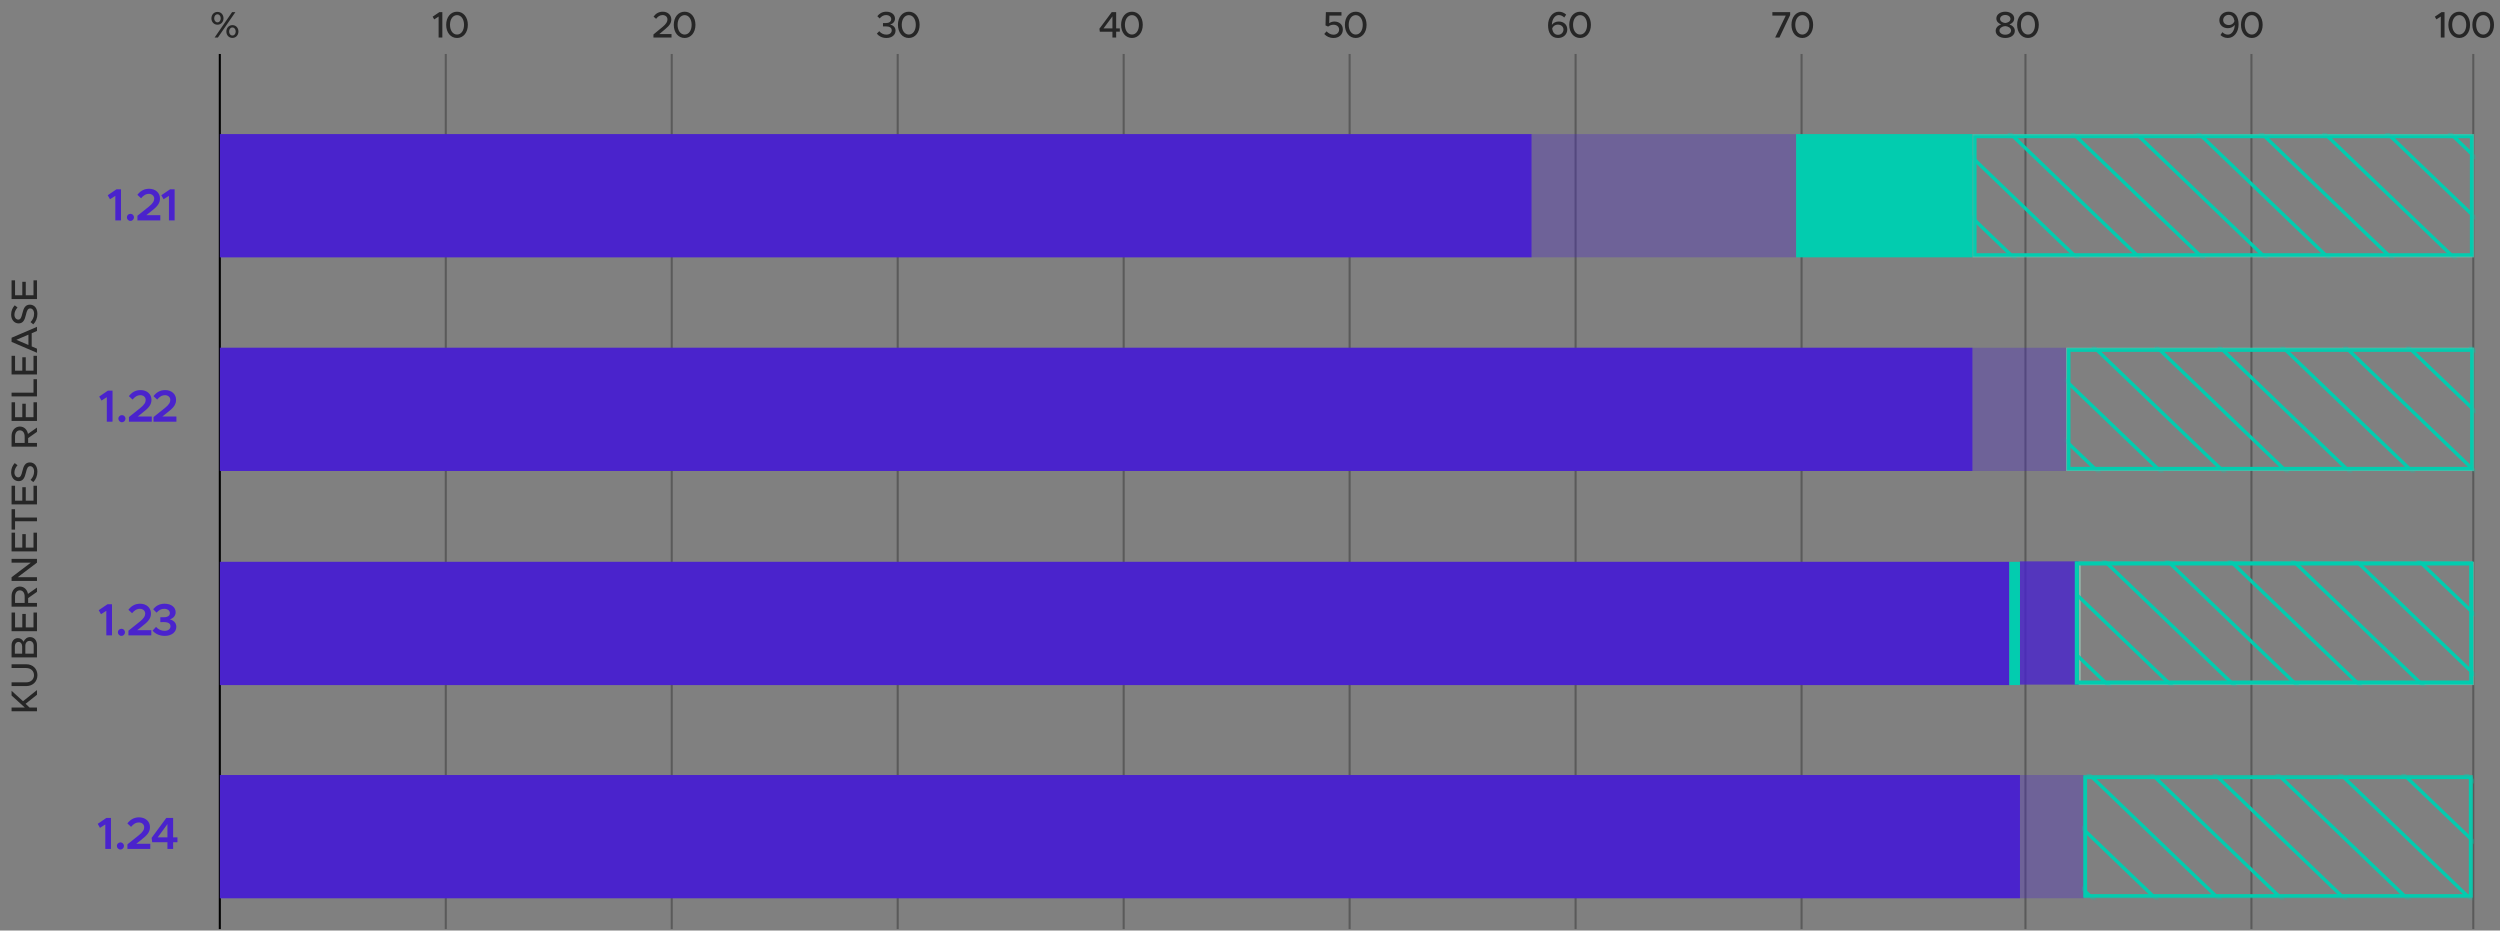 <svg width="1217" height="453" fill="none" xmlns="http://www.w3.org/2000/svg"><rect width="100%" height="100%" fill="#808080" stroke="none"/><path d="M18 346.243v-1.818h-3.618l-1.926-1.818L18 338.215v-2.286l-6.804 5.418-5.562-5.076v2.304l6.444 5.85H5.634v1.818H18zm.216-17.572c0-3.096-2.25-5.31-5.418-5.31H5.634v1.836h7.128c2.214 0 3.798 1.44 3.798 3.474 0 2.052-1.584 3.492-3.798 3.492H5.634v1.818h7.164c3.168 0 5.418-2.196 5.418-5.31zM18 320.017v-6.084c0-2.214-1.386-3.798-3.366-3.798-1.368 0-2.484.828-3.186 2.25-.63-1.116-1.44-1.746-2.736-1.746-1.8 0-3.078 1.44-3.078 3.51v5.868H18zm-7.218-1.818H7.236v-3.582c0-1.242.756-2.124 1.782-2.124s1.764.882 1.764 2.124v3.582zm5.616 0H12.33v-3.87c0-1.368.846-2.34 2.034-2.34 1.188 0 2.034.972 2.034 2.34v3.87zm-9.072-20.034H5.634v9.09H18v-9.09h-1.692v7.254h-3.762v-6.552h-1.692v6.552H7.326v-7.254zm2.34-12.638c-2.358 0-4.032 1.998-4.032 4.59v5.202H18v-1.818h-4.302v-2.358L18 288.119v-2.088l-4.392 3.078c-.36-2.088-1.89-3.582-3.942-3.582zm-2.34 7.974v-3.114c0-1.782.882-3.006 2.34-3.006 1.458 0 2.34 1.224 2.34 3.006v3.114h-4.68zM18 282.804v-1.818H8.622L18 273.894v-1.836H5.634v1.836h9.378l-9.378 7.092v1.818H18zM7.326 259.317H5.634v9.09H18v-9.09h-1.692v7.254h-3.762v-6.552h-1.692v6.552H7.326v-7.254zM18 253.754v-1.818H7.326v-4.05H5.634v9.936h1.692v-4.068H18zM7.326 236.466H5.634v9.09H18v-9.09h-1.692v7.254h-3.762v-6.552h-1.692v6.552H7.326v-7.254zm10.872-6.86c0-2.916-1.584-4.5-3.672-4.5-2.214 0-3.042 1.71-3.618 4.176-.486 2.034-.882 3.096-2.034 3.096-.99 0-1.854-.972-1.854-2.358 0-1.26.558-2.502 1.512-3.546l-1.368-1.044c-1.062 1.188-1.746 2.61-1.746 4.5 0 2.502 1.548 4.302 3.618 4.302 2.232 0 2.988-1.674 3.582-4.194.468-2.07.918-3.096 2.088-3.096.99 0 1.89.882 1.89 2.592 0 1.674-.684 2.97-1.728 4.068l1.35 1.08c1.26-1.296 1.98-3.006 1.98-5.076zm-8.532-21.967c-2.358 0-4.032 1.998-4.032 4.59v5.202H18v-1.818h-4.302v-2.358L18 210.231v-2.088l-4.392 3.078c-.36-2.088-1.89-3.582-3.942-3.582zm-2.34 7.974v-3.114c0-1.782.882-3.006 2.34-3.006 1.458 0 2.34 1.224 2.34 3.006v3.114h-4.68zm0-19.788H5.634v9.09H18v-9.09h-1.692v7.254h-3.762v-6.552h-1.692v6.552H7.326v-7.254zm8.982-4.664H5.634v1.818H18v-8.37h-1.692v6.552zm-8.982-17.959H5.634v9.09H18v-9.09h-1.692v7.254h-3.762v-6.552h-1.692v6.552H7.326v-7.254zM18 161.122v-2.016l-12.366 5.31v2.016L18 171.742v-2.016l-2.574-1.098v-6.408L18 161.122zm-4.158 6.822l-5.868-2.52 5.868-2.52v5.04zm4.356-15.137c0-2.916-1.584-4.5-3.672-4.5-2.214 0-3.042 1.71-3.618 4.176-.486 2.034-.882 3.096-2.034 3.096-.99 0-1.854-.972-1.854-2.358 0-1.26.558-2.502 1.512-3.546l-1.368-1.044c-1.062 1.188-1.746 2.61-1.746 4.5 0 2.502 1.548 4.302 3.618 4.302 2.232 0 2.988-1.674 3.582-4.194.468-2.07.918-3.096 2.088-3.096.99 0 1.89.882 1.89 2.592 0 1.674-.684 2.97-1.728 4.068l1.35 1.08c1.26-1.296 1.98-3.006 1.98-5.076zM7.326 136.481H5.634v9.09H18v-9.09h-1.692v7.254h-3.762v-6.552h-1.692v6.552H7.326v-7.254z" fill="#000" fill-opacity=".7"/><path d="M217 452.275v-426m110 426v-426m110 426v-426m110 426v-426m657 426v-426m-437 426v-426m110 426v-426m219 426v-426m-110 426v-426m-329 426v-426" stroke="#000" stroke-opacity=".3"/><path d="M213.514 18.275h1.818V5.91h-1.458l-3.258 2.214.756 1.314 2.142-1.368v10.206zm8.98.216c3.078 0 5.256-2.646 5.256-6.408 0-3.744-2.178-6.39-5.256-6.39-3.114 0-5.292 2.646-5.292 6.39 0 3.762 2.178 6.408 5.292 6.408zm0-1.674c-2.016 0-3.438-1.962-3.438-4.734 0-2.772 1.422-4.716 3.438-4.716 1.998 0 3.402 1.944 3.402 4.716 0 2.772-1.404 4.734-3.402 4.734zM105.85 12.03c1.746 0 2.952-1.35 2.952-3.114 0-1.728-1.17-3.114-2.934-3.114-1.728 0-2.952 1.368-2.952 3.15 0 1.692 1.188 3.078 2.934 3.078zm-1.386 6.246h1.602L114.58 5.91h-1.602l-8.514 12.366zm1.404-7.398c-.9 0-1.602-.828-1.602-1.944 0-1.152.666-1.962 1.584-1.962.936 0 1.602.828 1.602 1.962s-.666 1.944-1.584 1.944zm7.272 7.578c1.71 0 2.934-1.35 2.934-3.132 0-1.692-1.17-3.096-2.934-3.096-1.746 0-2.952 1.404-2.952 3.114 0 1.764 1.224 3.114 2.952 3.114zm0-1.17c-.936 0-1.602-.828-1.602-1.962 0-1.098.648-1.944 1.602-1.944.918 0 1.602.828 1.602 1.962s-.648 1.944-1.602 1.944zm536.003 1.206c2.664 0 4.554-1.638 4.554-4.14 0-2.466-1.854-3.87-4.086-3.87-1.08 0-1.908.36-2.556.792l.108-3.672h5.868V5.91h-7.596l-.18 6.462 1.278.576c.738-.558 1.602-.9 2.628-.9 1.602 0 2.718.954 2.718 2.376 0 1.386-1.098 2.466-2.7 2.466-1.314 0-2.466-.648-3.402-1.638l-1.134 1.296c1.044 1.152 2.538 1.944 4.5 1.944zm10.846 0c3.078 0 5.256-2.646 5.256-6.408 0-3.744-2.178-6.39-5.256-6.39-3.114 0-5.292 2.646-5.292 6.39 0 3.762 2.178 6.408 5.292 6.408zm0-1.674c-2.016 0-3.438-1.962-3.438-4.734 0-2.772 1.422-4.716 3.438-4.716 1.998 0 3.402 1.944 3.402 4.716 0 2.772-1.404 4.734-3.402 4.734zm-228.483 1.674c2.682 0 4.446-1.512 4.446-3.6 0-1.728-1.35-2.664-2.628-2.952 1.296-.396 2.358-1.35 2.358-2.88 0-1.98-1.728-3.366-4.23-3.366-2.016 0-3.42.936-4.374 2.178l1.134 1.116c.864-1.008 1.818-1.656 3.114-1.656 1.44 0 2.52.828 2.52 1.98 0 1.242-1.098 1.926-2.664 1.926l-1.35-.018v1.62h1.35c1.836-.018 2.916.648 2.916 1.926 0 1.242-1.026 2.088-2.628 2.088-1.422 0-2.628-.666-3.456-1.674l-1.17 1.206c.954 1.188 2.556 2.106 4.662 2.106zm10.903 0c3.078 0 5.256-2.646 5.256-6.408 0-3.744-2.178-6.39-5.256-6.39-3.114 0-5.292 2.646-5.292 6.39 0 3.762 2.178 6.408 5.292 6.408zm0-1.674c-2.016 0-3.438-1.962-3.438-4.734 0-2.772 1.422-4.716 3.438-4.716 1.998 0 3.402 1.944 3.402 4.716 0 2.772-1.404 4.734-3.402 4.734zm421.731 1.458h2.088l5.22-10.998V5.91h-8.658v1.692h6.516l-5.166 10.674zm13.233.216c3.078 0 5.256-2.646 5.256-6.408 0-3.744-2.178-6.39-5.256-6.39-3.114 0-5.292 2.646-5.292 6.39 0 3.762 2.178 6.408 5.292 6.408zm0-1.674c-2.016 0-3.438-1.962-3.438-4.734 0-2.772 1.422-4.716 3.438-4.716 1.998 0 3.402 1.944 3.402 4.716 0 2.772-1.404 4.734-3.402 4.734zM1084.86 5.693c-2.61 0-4.48 1.782-4.48 4.158 0 2.448 1.89 3.87 4.16 3.87 1.35 0 2.59-.594 3.34-1.62-.07 2.718-1.47 4.752-3.34 4.752-1.14 0-1.93-.486-2.69-1.188l-.93 1.404c.93.846 2.07 1.422 3.6 1.422 3 0 5.22-2.844 5.22-6.588 0-3.528-1.44-6.21-4.88-6.21zm.09 6.498c-1.49 0-2.72-.918-2.72-2.43 0-1.242 1.01-2.52 2.68-2.52 1.64 0 2.52 1.188 2.83 2.97-.34 1.188-1.42 1.98-2.79 1.98zm11.25 6.3c3.08 0 5.26-2.646 5.26-6.408 0-3.744-2.18-6.39-5.26-6.39-3.11 0-5.29 2.646-5.29 6.39 0 3.762 2.18 6.408 5.29 6.408zm0-1.674c-2.02 0-3.44-1.962-3.44-4.734 0-2.772 1.42-4.716 3.44-4.716 2 0 3.4 1.944 3.4 4.716 0 2.772-1.4 4.734-3.4 4.734zm-778.107 1.458h8.802v-1.692h-5.922l2.898-2.448c2.124-1.728 2.916-3.042 2.916-4.698 0-2.25-1.836-3.744-4.14-3.744-1.962 0-3.42.9-4.5 2.394l1.224 1.08c.864-1.116 1.854-1.836 3.204-1.836 1.224 0 2.34.792 2.34 2.142 0 1.116-.63 2.178-2.286 3.564l-4.536 3.744v1.494zm15.194.216c3.078 0 5.256-2.646 5.256-6.408 0-3.744-2.178-6.39-5.256-6.39-3.114 0-5.292 2.646-5.292 6.39 0 3.762 2.178 6.408 5.292 6.408zm0-1.674c-2.016 0-3.438-1.962-3.438-4.734 0-2.772 1.422-4.716 3.438-4.716 1.998 0 3.402 1.944 3.402 4.716 0 2.772-1.404 4.734-3.402 4.734zm425.509-6.354c-1.35 0-2.592.594-3.348 1.62.072-2.718 1.476-4.752 3.348-4.752 1.134 0 1.926.486 2.682 1.188l.936-1.404c-.936-.846-2.07-1.422-3.6-1.422-3.006 0-5.22 2.844-5.22 6.588 0 3.528 1.44 6.21 4.878 6.21 2.61 0 4.482-1.782 4.482-4.158 0-2.448-1.89-3.87-4.158-3.87zm-.378 6.48c-1.638 0-2.52-1.188-2.826-2.97.342-1.188 1.422-1.98 2.79-1.98 1.494 0 2.718.918 2.718 2.43 0 1.242-1.008 2.52-2.682 2.52zm10.781 1.548c3.078 0 5.256-2.646 5.256-6.408 0-3.744-2.178-6.39-5.256-6.39-3.114 0-5.292 2.646-5.292 6.39 0 3.762 2.178 6.408 5.292 6.408zm0-1.674c-2.016 0-3.438-1.962-3.438-4.734 0-2.772 1.422-4.716 3.438-4.716 1.998 0 3.402 1.944 3.402 4.716 0 2.772-1.404 4.734-3.402 4.734zM541.53 18.275h1.818v-2.844h1.782V13.83h-1.782V5.91h-2.16l-5.994 8.064.198 1.458h6.138v2.844zm-4.338-4.446l4.338-5.85v5.85h-4.338zm13.849 4.662c3.078 0 5.256-2.646 5.256-6.408 0-3.744-2.178-6.39-5.256-6.39-3.114 0-5.292 2.646-5.292 6.39 0 3.762 2.178 6.408 5.292 6.408zm0-1.674c-2.016 0-3.438-1.962-3.438-4.734 0-2.772 1.422-4.716 3.438-4.716 1.998 0 3.402 1.944 3.402 4.716 0 2.772-1.404 4.734-3.402 4.734zm425.117 1.674c2.592 0 4.662-1.332 4.662-3.474 0-1.512-1.134-2.61-2.61-3.132 1.26-.486 2.304-1.404 2.304-2.88 0-2.052-2.052-3.312-4.356-3.312-2.232 0-4.338 1.206-4.338 3.312 0 1.404.954 2.34 2.304 2.88-1.476.504-2.628 1.602-2.628 3.132 0 2.124 2.052 3.474 4.662 3.474zm0-7.29c-1.098-.072-2.52-.72-2.52-1.998 0-1.098 1.098-1.908 2.52-1.908s2.538.81 2.538 1.908c0 1.242-1.404 1.926-2.538 1.998zm0 5.688c-1.584 0-2.826-.828-2.826-2.034 0-1.314 1.62-2.106 2.826-2.142 1.224.036 2.826.828 2.826 2.142 0 1.206-1.242 2.034-2.826 2.034zm11.068 1.602c3.078 0 5.256-2.646 5.256-6.408 0-3.744-2.178-6.39-5.256-6.39-3.114 0-5.292 2.646-5.292 6.39 0 3.762 2.178 6.408 5.292 6.408zm0-1.674c-2.016 0-3.438-1.962-3.438-4.734 0-2.772 1.422-4.716 3.438-4.716 1.998 0 3.402 1.944 3.402 4.716 0 2.772-1.404 4.734-3.402 4.734zm200.954 1.458h1.82V5.91h-1.46l-3.26 2.214.76 1.314 2.14-1.368v10.206zm8.98.216c3.08 0 5.26-2.646 5.26-6.408 0-3.744-2.18-6.39-5.26-6.39-3.11 0-5.29 2.646-5.29 6.39 0 3.762 2.18 6.408 5.29 6.408zm0-1.674c-2.02 0-3.44-1.962-3.44-4.734 0-2.772 1.42-4.716 3.44-4.716 2 0 3.4 1.944 3.4 4.716 0 2.772-1.4 4.734-3.4 4.734zm11.67 1.674c3.08 0 5.25-2.646 5.25-6.408 0-3.744-2.17-6.39-5.25-6.39-3.12 0-5.29 2.646-5.29 6.39 0 3.762 2.17 6.408 5.29 6.408zm0-1.674c-2.02 0-3.44-1.962-3.44-4.734 0-2.772 1.42-4.716 3.44-4.716 2 0 3.4 1.944 3.4 4.716 0 2.772-1.4 4.734-3.4 4.734z" fill="#000" fill-opacity=".7"/><path d="M107 452.275v-426" stroke="#000"/><path d="M56.152 107.275h2.75V92.161h-2.2l-4.246 2.882 1.1 1.936 2.596-1.65v11.946zm7.375.264c.924 0 1.694-.792 1.694-1.76 0-.902-.77-1.694-1.694-1.694-.99 0-1.76.792-1.76 1.694 0 .968.77 1.76 1.76 1.76zm3.388-.264h11.11v-2.508h-6.843l3.168-2.552c2.597-2.002 3.52-3.608 3.52-5.61 0-2.794-2.288-4.708-5.28-4.708-2.442 0-4.267 1.078-5.698 2.948l1.782 1.65c1.1-1.32 2.244-2.134 3.828-2.134 1.365 0 2.575.88 2.575 2.31 0 1.232-.683 2.376-2.596 3.916l-5.566 4.444v2.244zm15.328 0h2.75V92.161h-2.2l-4.247 2.882 1.1 1.936 2.597-1.65v11.946z" fill="#5C2CFF"/><path d="M56.152 107.275h2.75V92.161h-2.2l-4.246 2.882 1.1 1.936 2.596-1.65v11.946zm7.375.264c.924 0 1.694-.792 1.694-1.76 0-.902-.77-1.694-1.694-1.694-.99 0-1.76.792-1.76 1.694 0 .968.77 1.76 1.76 1.76zm3.388-.264h11.11v-2.508h-6.843l3.168-2.552c2.597-2.002 3.52-3.608 3.52-5.61 0-2.794-2.288-4.708-5.28-4.708-2.442 0-4.267 1.078-5.698 2.948l1.782 1.65c1.1-1.32 2.244-2.134 3.828-2.134 1.365 0 2.575.88 2.575 2.31 0 1.232-.683 2.376-2.596 3.916l-5.566 4.444v2.244zm15.328 0h2.75V92.161h-2.2l-4.247 2.882 1.1 1.936 2.597-1.65v11.946z" fill="#000" fill-opacity=".2"/><path d="M52.005 205.275h2.75v-15.114h-2.2l-4.246 2.882 1.1 1.936 2.596-1.65v11.946zm7.376.264c.924 0 1.694-.792 1.694-1.76 0-.902-.77-1.694-1.694-1.694-.99 0-1.76.792-1.76 1.694 0 .968.77 1.76 1.76 1.76zm3.387-.264h11.11v-2.508h-6.842l3.168-2.552c2.596-2.002 3.52-3.608 3.52-5.61 0-2.794-2.288-4.708-5.28-4.708-2.442 0-4.268 1.078-5.698 2.948l1.782 1.65c1.1-1.32 2.244-2.134 3.828-2.134 1.364 0 2.574.88 2.574 2.31 0 1.232-.682 2.376-2.596 3.916l-5.566 4.444v2.244zm11.984 0h11.11v-2.508H79.02l3.168-2.552c2.596-2.002 3.52-3.608 3.52-5.61 0-2.794-2.288-4.708-5.28-4.708-2.442 0-4.268 1.078-5.698 2.948l1.782 1.65c1.1-1.32 2.244-2.134 3.828-2.134 1.364 0 2.574.88 2.574 2.31 0 1.232-.682 2.376-2.596 3.916l-5.566 4.444v2.244z" fill="#5C2CFF"/><path d="M52.005 205.275h2.75v-15.114h-2.2l-4.246 2.882 1.1 1.936 2.596-1.65v11.946zm7.376.264c.924 0 1.694-.792 1.694-1.76 0-.902-.77-1.694-1.694-1.694-.99 0-1.76.792-1.76 1.694 0 .968.77 1.76 1.76 1.76zm3.387-.264h11.11v-2.508h-6.842l3.168-2.552c2.596-2.002 3.52-3.608 3.52-5.61 0-2.794-2.288-4.708-5.28-4.708-2.442 0-4.268 1.078-5.698 2.948l1.782 1.65c1.1-1.32 2.244-2.134 3.828-2.134 1.364 0 2.574.88 2.574 2.31 0 1.232-.682 2.376-2.596 3.916l-5.566 4.444v2.244zm11.984 0h11.11v-2.508H79.02l3.168-2.552c2.596-2.002 3.52-3.608 3.52-5.61 0-2.794-2.288-4.708-5.28-4.708-2.442 0-4.268 1.078-5.698 2.948l1.782 1.65c1.1-1.32 2.244-2.134 3.828-2.134 1.364 0 2.574.88 2.574 2.31 0 1.232-.682 2.376-2.596 3.916l-5.566 4.444v2.244z" fill="#000" fill-opacity=".2"/><path d="M51.77 309.275h2.75v-15.114h-2.2l-4.247 2.882 1.1 1.936 2.596-1.65v11.946zm7.375.264c.924 0 1.694-.792 1.694-1.76 0-.902-.77-1.694-1.694-1.694-.99 0-1.76.792-1.76 1.694 0 .968.77 1.76 1.76 1.76zm3.387-.264h11.11v-2.508H66.8l3.168-2.552c2.596-2.002 3.52-3.608 3.52-5.61 0-2.794-2.288-4.708-5.28-4.708-2.442 0-4.268 1.078-5.698 2.948l1.782 1.65c1.1-1.32 2.244-2.134 3.828-2.134 1.364 0 2.574.88 2.574 2.31 0 1.232-.682 2.376-2.596 3.916l-5.566 4.444v2.244zm17.66.264c3.388 0 5.632-1.848 5.632-4.444 0-2.046-1.584-3.212-3.19-3.586 1.606-.484 2.86-1.672 2.86-3.498 0-2.398-2.134-4.114-5.368-4.114-2.574 0-4.334 1.144-5.544 2.662l1.628 1.672c1.034-1.144 2.178-1.87 3.696-1.87 1.628 0 2.794.858 2.794 2.09 0 1.32-1.166 2.046-2.948 2.024h-1.694v2.376l1.694-.022c2.156 0 3.256.704 3.256 2.046 0 1.32-1.1 2.222-2.926 2.222-1.628 0-3.08-.726-4.114-1.914l-1.672 1.804c1.232 1.474 3.234 2.552 5.896 2.552z" fill="#5C2CFF"/><path d="M51.77 309.275h2.75v-15.114h-2.2l-4.247 2.882 1.1 1.936 2.596-1.65v11.946zm7.375.264c.924 0 1.694-.792 1.694-1.76 0-.902-.77-1.694-1.694-1.694-.99 0-1.76.792-1.76 1.694 0 .968.77 1.76 1.76 1.76zm3.387-.264h11.11v-2.508H66.8l3.168-2.552c2.596-2.002 3.52-3.608 3.52-5.61 0-2.794-2.288-4.708-5.28-4.708-2.442 0-4.268 1.078-5.698 2.948l1.782 1.65c1.1-1.32 2.244-2.134 3.828-2.134 1.364 0 2.574.88 2.574 2.31 0 1.232-.682 2.376-2.596 3.916l-5.566 4.444v2.244zm17.66.264c3.388 0 5.632-1.848 5.632-4.444 0-2.046-1.584-3.212-3.19-3.586 1.606-.484 2.86-1.672 2.86-3.498 0-2.398-2.134-4.114-5.368-4.114-2.574 0-4.334 1.144-5.544 2.662l1.628 1.672c1.034-1.144 2.178-1.87 3.696-1.87 1.628 0 2.794.858 2.794 2.09 0 1.32-1.166 2.046-2.948 2.024h-1.694v2.376l1.694-.022c2.156 0 3.256.704 3.256 2.046 0 1.32-1.1 2.222-2.926 2.222-1.628 0-3.08-.726-4.114-1.914l-1.672 1.804c1.232 1.474 3.234 2.552 5.896 2.552z" fill="#000" fill-opacity=".2"/><path d="M51.275 413.275h2.75v-15.114h-2.2l-4.246 2.882 1.1 1.936 2.596-1.65v11.946zm7.375.264c.924 0 1.694-.792 1.694-1.76 0-.902-.77-1.694-1.694-1.694-.99 0-1.76.792-1.76 1.694 0 .968.77 1.76 1.76 1.76zm3.388-.264h11.11v-2.508h-6.842l3.168-2.552c2.596-2.002 3.52-3.608 3.52-5.61 0-2.794-2.288-4.708-5.28-4.708-2.442 0-4.268 1.078-5.698 2.948l1.782 1.65c1.1-1.32 2.244-2.134 3.828-2.134 1.364 0 2.574.88 2.574 2.31 0 1.232-.682 2.376-2.596 3.916l-5.566 4.444v2.244zm19.486 0h2.75v-3.278h2.09v-2.354h-2.09v-9.482h-3.3l-7.15 9.702.264 2.134h7.436v3.278zm-4.775-5.632l4.775-6.49v6.49h-4.775z" fill="#5C2CFF"/><path d="M51.275 413.275h2.75v-15.114h-2.2l-4.246 2.882 1.1 1.936 2.596-1.65v11.946zm7.375.264c.924 0 1.694-.792 1.694-1.76 0-.902-.77-1.694-1.694-1.694-.99 0-1.76.792-1.76 1.694 0 .968.77 1.76 1.76 1.76zm3.388-.264h11.11v-2.508h-6.842l3.168-2.552c2.596-2.002 3.52-3.608 3.52-5.61 0-2.794-2.288-4.708-5.28-4.708-2.442 0-4.268 1.078-5.698 2.948l1.782 1.65c1.1-1.32 2.244-2.134 3.828-2.134 1.364 0 2.574.88 2.574 2.31 0 1.232-.682 2.376-2.596 3.916l-5.566 4.444v2.244zm19.486 0h2.75v-3.278h2.09v-2.354h-2.09v-9.482h-3.3l-7.15 9.702.264 2.134h7.436v3.278zm-4.775-5.632l4.775-6.49v6.49h-4.775z" fill="#000" fill-opacity=".2"/><path d="M745.571 65.275v60H107.042v-60h638.529z" fill="#5C2CFF"/><path d="M745.571 65.275v60H107.042v-60h638.529z" fill="#000" fill-opacity=".2"/><path opacity=".4" d="M1203.86 65.775v59H960.706v-59h243.154z" stroke="#B0FBDE"/><g opacity=".4"><path opacity=".8" d="M874.359 65.275v60H745.571v-60h128.788z" fill="#4924CC"/></g><path d="M960.206 65.275v60h-85.847v-60h85.847z" fill="#02CCAF"/><path d="M960.206 169.275v60H107.042v-60h853.164z" fill="#5C2CFF"/><path d="M960.206 169.275v60H107.042v-60h853.164z" fill="#000" fill-opacity=".2"/><path opacity=".4" d="M1203.86 169.775v59h-197.54v-59h197.54z" stroke="#B0FBDE"/><g opacity=".4"><path opacity=".8" d="M1005.82 169.275v60h-45.614v-60h45.614z" fill="#4924CC"/></g><path d="M978.129 273.496v60H107.042v-60h871.087z" fill="#5C2CFF"/><path d="M978.129 273.496v60H107.042v-60h871.087z" fill="#000" fill-opacity=".2"/><path opacity=".4" d="M1203.86 273.996v59h-191.43v-59h191.43z" stroke="#B0FBDE"/><path opacity=".8" d="M1011.8 273.275v60h-28.569v-60h28.569z" fill="#4924CC"/><path d="M983.323 273.496v60h-5.194v-60h5.194z" fill="#02CCAF"/><path d="M983.323 377.275v60H107.042v-60h876.281z" fill="#5C2CFF"/><path d="M983.323 377.275v60H107.042v-60h876.281z" fill="#000" fill-opacity=".2"/><g opacity=".4"><path opacity=".8" d="M1014.52 377.275v60h-31.197v-60h31.197z" fill="#4924CC"/></g><mask id="a" style="mask-type:alpha" maskUnits="userSpaceOnUse" x="1013" y="377" width="191" height="61"><path fill="#C4C4C4" d="M1014 377.275H1203.832V437.275H1014z"/></mask><g mask="url(#a)"><path fill-rule="evenodd" clip-rule="evenodd" d="M1735.88 1184.61L799.984 287.429l1.203-1.154 935.903 897.175-1.21 1.16zm244.56.39l-935.52-897.571 1.2-1.154 935.52 897.575-1.2 1.15zm-122.47 0L922.451 287.429l1.202-1.154 935.517 897.575-1.2 1.15zm244.94 0l-935.52-897.571 1.2-1.154 935.52 897.575-1.2 1.15zm-306.17 0L861.216 287.429l1.202-1.154 935.522 897.575-1.2 1.15zm244.93 0l-935.52-897.571 1.21-1.154 935.52 897.575-1.21 1.15zm-122.46 0L983.685 287.429l1.202-1.154 935.523 897.575-1.2 1.15zm-153.09 0L830.599 287.429l1.203-1.154 935.518 897.575-1.2 1.15zm244.94 0l-935.52-897.571 1.2-1.154 935.52 897.575-1.2 1.15zm-122.47 0L953.066 287.429l1.203-1.154 935.521 897.575-1.2 1.15zm244.93 0L1198 287.429l1.21-1.154 935.52 897.575-1.21 1.15zm-306.17 0L891.833 287.429l1.203-1.154 935.524 897.575-1.21 1.15zm244.94 0l-935.52-897.571 1.2-1.154 935.52 897.575-1.2 1.15zm-122.47 0L1014.3 287.429l1.21-1.154 935.51 897.575-1.2 1.15z" fill="#02CCAF"/><path stroke="#02CCAF" stroke-width="2" d="M1015 378.275H1202.832V436.275H1015z"/></g><mask id="b" style="mask-type:alpha" maskUnits="userSpaceOnUse" x="1011" y="273" width="194" height="61"><path fill="#C4C4C4" d="M1011.74 273.275H1204.169V333.275H1011.74z"/></mask><g mask="url(#b)"><path fill-rule="evenodd" clip-rule="evenodd" d="M1395.69 836.004L460.168-61.571l1.202-1.154 935.52 897.575-1.2 1.154zm489.87-.001L950.04-61.571l1.203-1.154L1886.76 834.85l-1.2 1.154zm-244.94 0L705.102-61.571l1.203-1.154L1641.83 834.85l-1.21 1.154zm489.87.001L1194.97-61.571l1.21-1.154L2131.7 834.85l-1.21 1.154zm-612.33-.001L582.635-61.571l1.203-1.154L1519.36 834.85l-1.2 1.154zm489.87.001L1072.51-61.571l1.2-1.154 935.52 897.575-1.2 1.154zm-244.94-.001L827.572-61.571l1.203-1.154L1764.3 834.85l-1.21 1.154zm-306.17 0L521.4-61.571l1.203-1.154L1458.12 834.85l-1.2 1.154zm489.87.001L1011.27-61.571l1.21-1.154L1948 834.85l-1.21 1.154zm-244.93-.001L766.338-61.571l1.203-1.154L1703.06 834.85l-1.2 1.154zm-122.47 0L643.869-61.571l1.203-1.154L1580.59 834.85l-1.2 1.154zm489.87 0L1133.74-61.571l1.21-1.154 935.52 897.574-1.21 1.154zm-244.93 0L888.806-61.571l1.203-1.154L1825.53 834.85l-1.2 1.154zm-398.03 0L490.783-61.571l1.203-1.154L1427.51 834.85l-1.21 1.154zm489.88 0L980.657-61.571l1.202-1.154L1917.38 834.85l-1.2 1.154zm-244.94.001L735.72-61.571l1.203-1.154L1672.44 834.85l-1.2 1.154zm-122.47-.001L613.25-61.571l1.203-1.154L1549.97 834.85l-1.2 1.154zm489.87 0L1103.12-61.571l1.21-1.154 935.52 897.574-1.21 1.154zm-244.93 0L858.189-61.571l1.202-1.154L1794.91 834.85l-1.2 1.154zm-306.17 0L552.017-61.571l1.203-1.154 935.52 897.574-1.2 1.154zm489.87.001L1041.89-61.571l1.2-1.154 935.52 897.575-1.2 1.154zm-244.94-.001L796.955-61.571l1.202-1.154L1733.68 834.85l-1.21 1.154zm-122.46 0L674.486-61.571l1.203-1.154L1611.21 834.85l-1.2 1.154zm489.87.001L1164.36-61.571l1.2-1.154 935.52 897.575-1.2 1.154zm-244.94-.001L919.422-61.571l1.202-1.154L1856.14 834.85l-1.2 1.154z" fill="#02CCAF"/></g><path stroke="#02CCAF" stroke-width="2" d="M1011 274.275H1203V332.275H1011z"/><mask id="c" style="mask-type:alpha" maskUnits="userSpaceOnUse" x="1005" y="169" width="200" height="61"><path fill="#C4C4C4" d="M1005.91 169.275H1204.449V229.275H1005.91z"/></mask><g mask="url(#c)"><path fill-rule="evenodd" clip-rule="evenodd" d="M1814.96 1051L879.444 153.429l1.203-1.154 935.523 897.575-1.21 1.15zm244.94 0l-935.52-897.571 1.2-1.154 935.52 897.575-1.2 1.15zm-122.47 0l-935.52-897.571 1.2-1.154 935.52 897.575-1.2 1.15zm-61.23 0L940.676 153.429l1.203-1.154L1877.4 1049.85l-1.2 1.15zm244.93 0l-935.52-897.571 1.21-1.154 935.52 897.575-1.21 1.15zm-122.46 0l-935.52-897.571 1.2-1.154 935.52 897.575-1.2 1.15zm-153.09 0L910.06 153.429l1.202-1.154 935.518 897.575-1.2 1.15zm244.94 0L1155 153.429l1.2-1.154 935.52 897.575-1.2 1.15zm-122.47 0l-935.52-897.571 1.2-1.154 935.52 897.575-1.2 1.15zm-61.24 0L971.294 153.429l1.202-1.154 935.524 897.575-1.21 1.15zm122.47 0l-935.52-897.571 1.21-1.154 935.52 897.575-1.21 1.15z" fill="#02CCAF"/><path stroke="#02CCAF" stroke-width="2" d="M1006.91 170.275H1203.449V228.275H1006.91z"/></g><mask id="d" style="mask-type:alpha" maskUnits="userSpaceOnUse" x="960" y="65" width="245" height="61"><path fill="#C4C4C4" d="M960.186 65.275H1204.339V125.275H960.186z"/></mask><g mask="url(#d)"><path fill-rule="evenodd" clip-rule="evenodd" d="M1742.52 946.004L807 48.429l1.203-1.154L1743.72 944.85l-1.2 1.154zm244.93-.001L1051.93 48.429l1.21-1.154 935.52 897.574-1.21 1.154zm-122.46 0L929.467 48.429l1.203-1.154 935.52 897.574-1.2 1.154zm244.93 0L1174.4 48.429l1.21-1.154 935.52 897.574-1.21 1.154zm-306.17 0L868.232 48.429l1.203-1.154L1804.96 944.85l-1.21 1.154zm244.94 0L1113.17 48.429l1.2-1.154 935.52 897.574-1.2 1.154zm-122.47 0L990.701 48.429l1.203-1.154L1927.42 944.85l-1.2 1.154zm-153.08 0L837.616 48.429l1.202-1.154L1774.34 944.85l-1.2 1.154zm244.93.001L1082.55 48.429l1.21-1.154 935.52 897.575-1.21 1.154zm-122.47-.001L960.083 48.429l1.203-1.154L1896.81 944.85l-1.21 1.154zm-61.23 0L898.85 48.429l1.202-1.154L1835.57 944.85l-1.2 1.154zm244.94 0L1143.79 48.429l1.2-1.154 935.52 897.574-1.2 1.154zm-122.47 0L1021.32 48.429l1.2-1.154 935.52 897.574-1.2 1.154z" fill="#02CCAF"/><path stroke="#02CCAF" stroke-width="2" d="M961.186 66.275H1203.339V124.275H961.186z"/></g></svg>